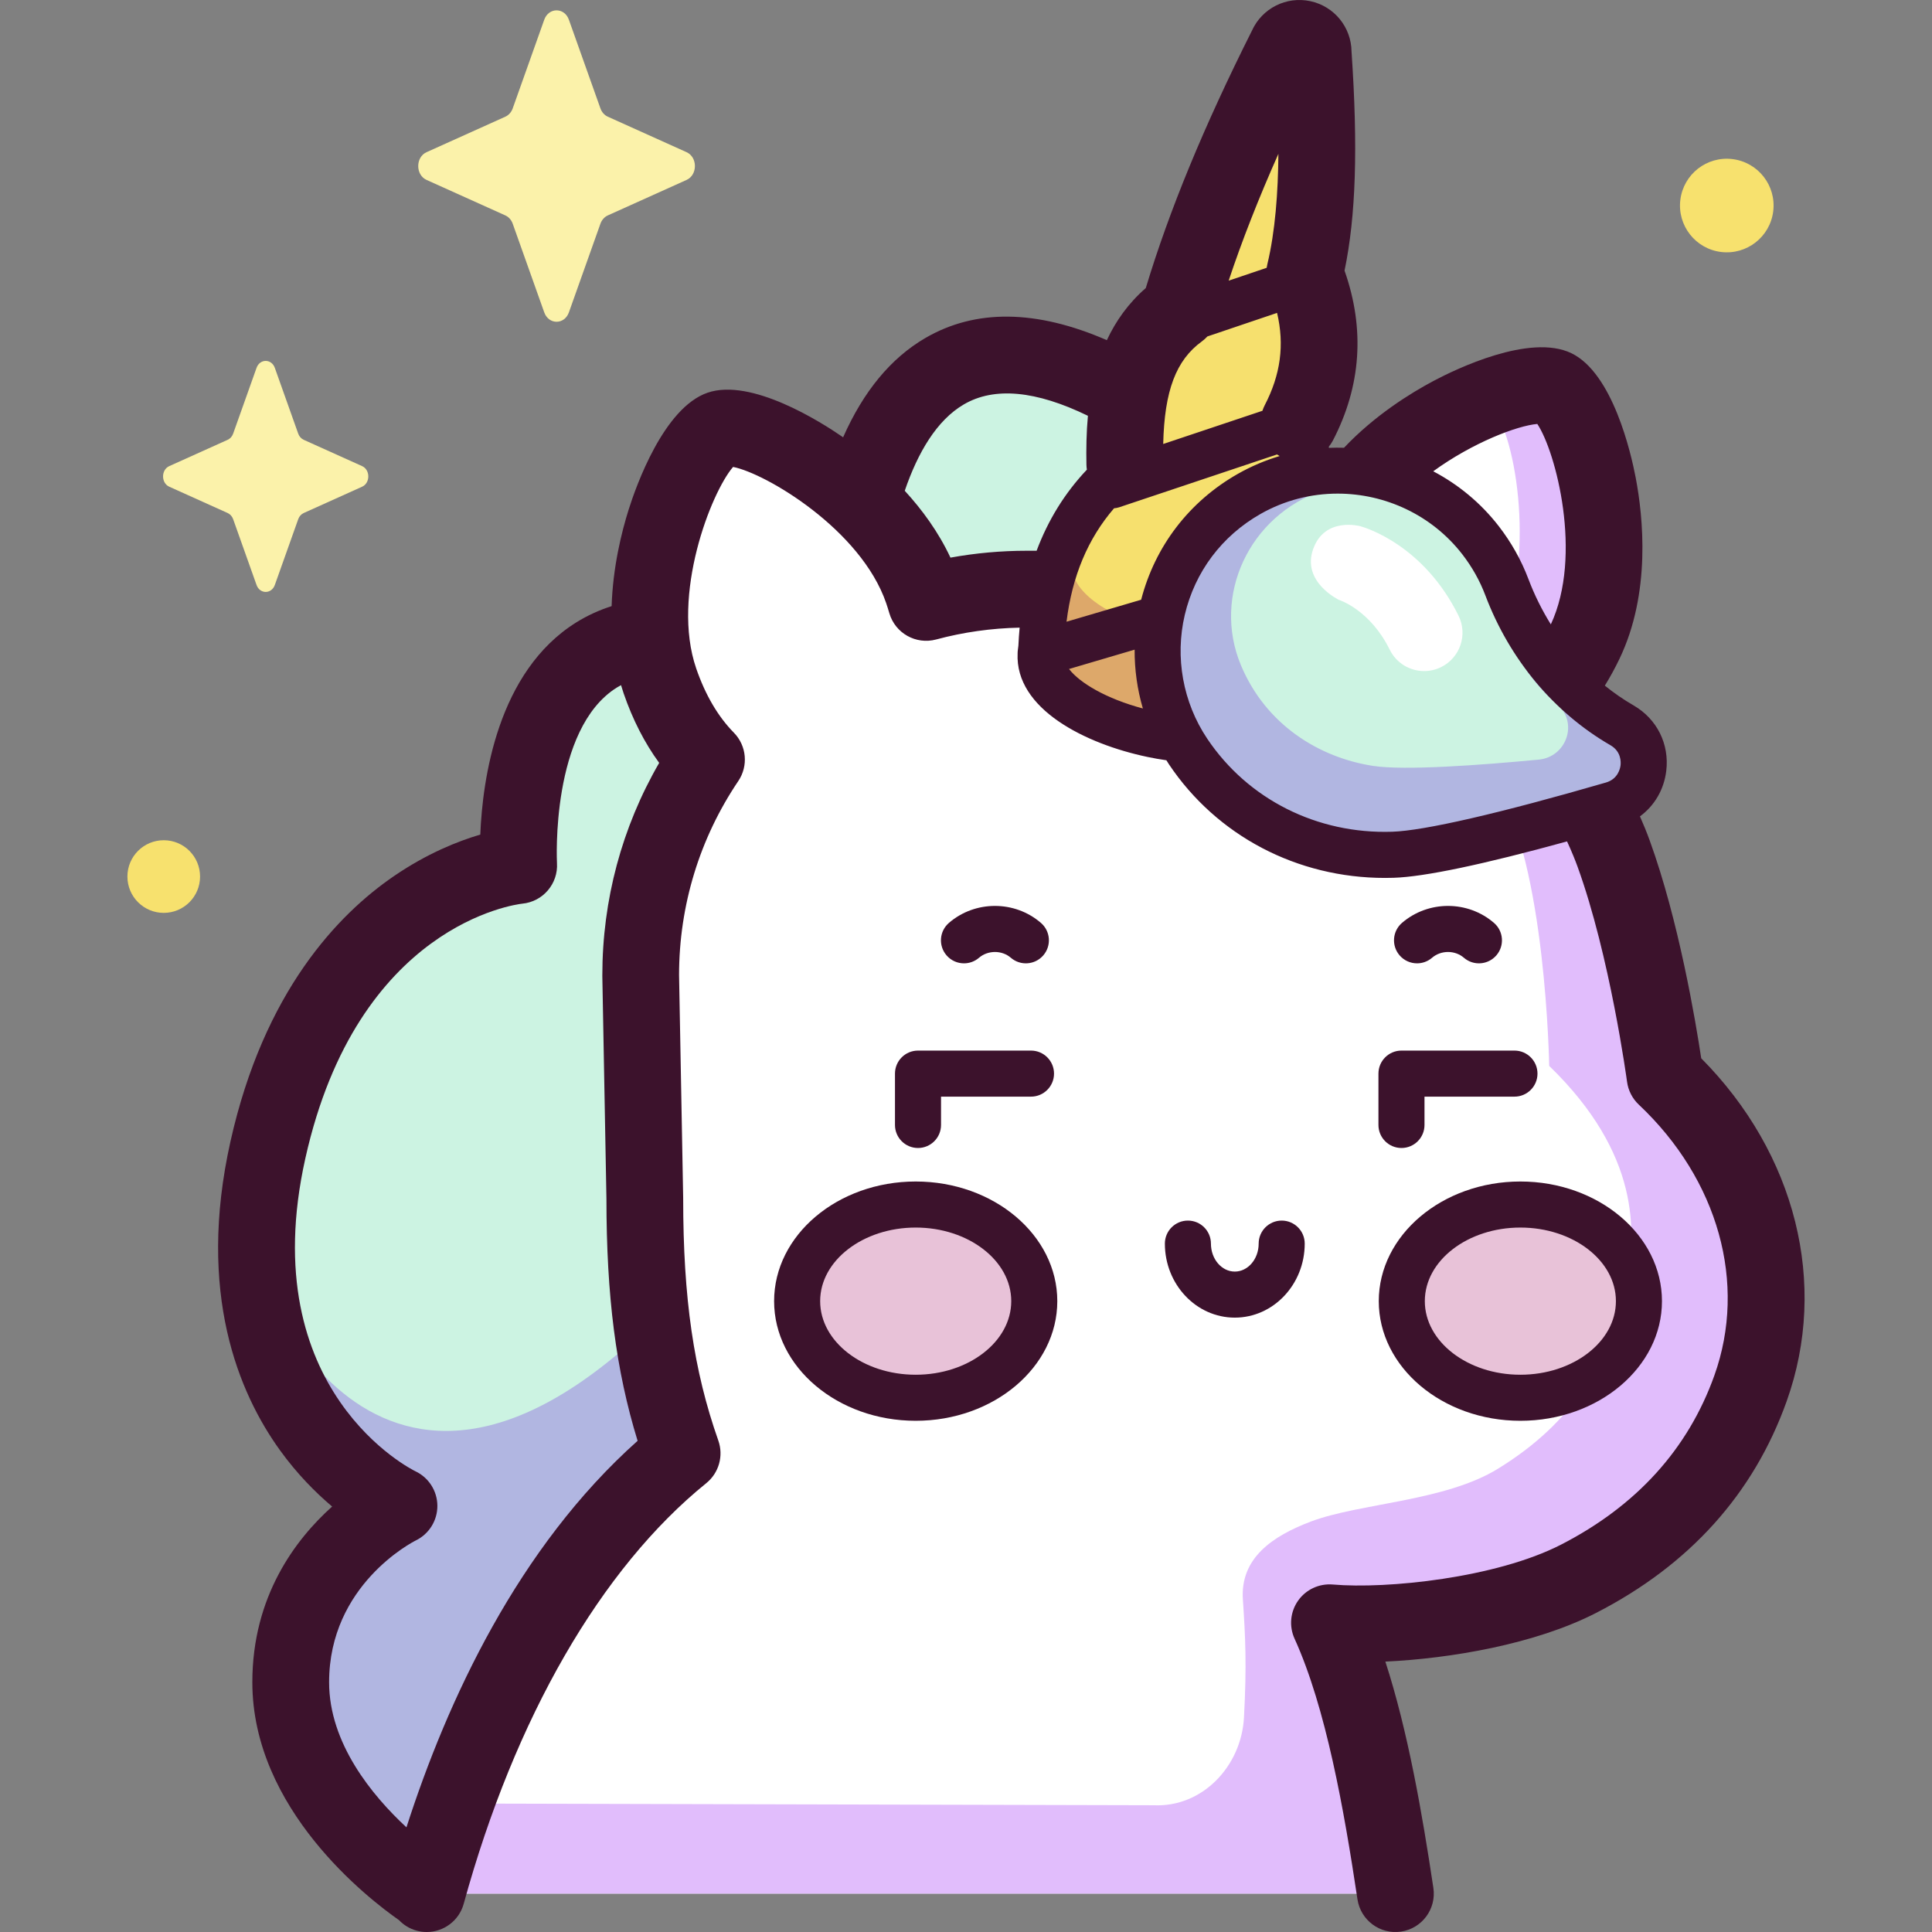 <svg id="Capa_1" enable-background="new 0 0 512 512" height="512" viewBox="0 0 512 512" width="512" xmlns="http://www.w3.org/2000/svg"><rect x="0" y="0" width="512" height="512" fill="#808080" stroke="none"/><g><g><path d="m113.114 501.562s-36.069-22.953-36.069-55.743 28.691-46.726 28.691-46.726-50.503-23.755-34.74-94.354c15.763-70.598 66.457-75.384 66.457-75.384s-6.197-97.715 85.179-45.273c0 0-5.827-131.284 81.459-76.73l-8.09 232.271z" fill="#ccf3e2"/><path d="m105.3 400.496s-43.439-21.933-36.852-66.397c4.94 20.585 45.506 95.688 127.729-10.027 3.055-3.929 33.34 71.777 38.192 71.141l-121.691 107.752s-36.069-22.953-36.069-55.743 28.691-46.726 28.691-46.726z" fill="#b1b6e1"/><path d="m113.084 501.827c11.974-43.585 33.516-89.022 67.692-116.682-6.423-18.198-9.895-37.828-9.895-67.556l-1.091-59.148c0-21.167 6.428-40.832 17.438-57.151-5.052-5.141-9.325-12.074-12.341-20.838-9.185-26.692 7.619-63.904 15.93-66.764 8.312-2.86 44.456 16.133 53.641 42.825.363 1.055.684 2.096.987 3.131 8.5-2.288 17.435-3.516 26.658-3.516h63.141c4.715 0 9.245.359 13.598 1.02.646-5.802 2.429-12 5.526-18.451 12.092-25.181 49.798-39.7 57.639-35.935 7.841 3.766 20.086 42.27 7.994 67.451-4.001 8.331-9.043 14.689-14.65 19.168 11.12 12.607 18.489 26.408 22.26 36.78 9.102 25.032 13.654 59.166 13.654 59.166 24.658 23.213 32.502 54.974 22.636 82.599-8.141 22.795-24.208 39.507-45.589 50.474-18.793 9.639-49.289 13.094-65.99 11.642 9.281 20.417 14.182 49.808 17.475 71.787h-256.713z" fill="#fff"/><path d="m442.429 276.737s-1.374-49.122-16.937-70.737c-6.449-8.957 5.125-21.231-9.003-30.341 4.179-5.835 7.303-13.323 8.888-22.428 4.792-27.52-5.744-58.795-14.314-60.288-3.822-.665-12.373 3.794-21.099 11.369.628-.058 1.184-.039 1.654.066 7.679 1.71 14.644 30.666 9.154 55.325-1.816 8.159-4.954 14.792-8.975 19.887 12.379 8.826-.718 20.468 4.73 28.832 13.149 20.184 14.026 74.052 14.026 74.052 24.078 23.326 23.222 44.141 20.316 57.562-4.633 21.394-13.92 36.87-33.847 49.166-14.141 8.726-36.721 9.126-49.674 14.039-10.04 3.808-18.717 9.63-17.971 20.651.665 9.823 1.041 17.347.289 31.268-.698 12.908-11.022 23.853-23.936 23.25l-179.073-.444c-6.69 11.367-6.153 10.485-11.12 23.862h256.715c.045-21.461-3.32-39.957-12.957-71.95l2.528-1.218c16.466-3.142 60.791-11.207 76.256-25.591 17.595-16.365 26.184-33.228 30.254-57.088 3.588-21.033 2.491-41.348-25.904-69.244z" fill="#e1bdfc"/><path d="m275.781 173.146c.033-.455.088-.912.187-1.373.639-17.749 6.032-33.117 18.367-45.007.307-19.862 5.578-35.321 18.157-44.492 6.353-21.958 16.203-45.384 28.501-69.838 1.538-3.769 7.162-2.553 7.004 1.516 1.512 22.013 1.609 42.465-2.267 58.528 5.316 13.071 5.402 26.246-1.534 39.593 4.298 13.22 4.487 26.954-1.603 41.385 6.434 13.892 1.625 26.583-.112 32.595-7.137 20.176-68.183 7.275-66.7-12.907z" fill="#f6e06e"/><path d="m275.781 173.146c.033-.455.088-.912.187-1.373.454-12.605 3.323-24 9.356-33.811-.594 3.251-.955 6.615-1.084 10.091-.088.394-.136.784-.165 1.172-1.305 17.22 52.432 28.227 58.715 11.012.295-.99.691-2.195 1.097-3.576 4.407 12.613.198 23.845-1.405 29.391-7.138 20.177-68.184 7.276-66.701-12.906z" fill="#dda86a"/><path d="m429.849 192.215c-14.187-8.192-24.71-21.267-30.504-36.59-1.646-4.353-3.966-8.552-6.99-12.456-14.443-18.65-40.79-23.937-61.298-12.283-24.461 13.899-31.573 45.33-16.198 68.272 13.237 19.752 34.566 27.99 54.299 27.362 11.496-.366 38.005-7.438 58.133-13.279 9.744-2.829 11.344-15.953 2.558-21.026z" fill="#ccf3e2"/><path d="m314.859 199.157c13.237 19.752 34.566 27.99 54.299 27.362 11.496-.366 38.005-7.438 58.133-13.279 9.743-2.827 11.344-15.951 2.558-21.025-14.187-8.192-24.709-21.268-30.504-36.59-1.646-4.353-3.966-8.552-6.99-12.457-14.443-18.649-40.79-23.936-61.298-12.283-24.46 13.9-31.572 45.33-16.198 68.272zm35.809-69.227c16.506-5.538 34.7 1.741 42.333 16.923 1.598 3.179 2.646 6.473 3.184 9.785 1.897 11.662 7.534 22.36 16.537 30.077 5.575 4.779 2.472 13.89-4.967 14.597-15.368 1.459-35.516 2.939-43.852 1.662-14.309-2.192-28.45-10.896-35.05-26.701-7.666-18.356 2.128-39.737 21.815-46.343z" fill="#b1b6e1"/><ellipse cx="402.913" cy="344.816" fill="#e8c2d8" rx="31.423" ry="25.604"/><ellipse cx="242.67" cy="344.816" fill="#e8c2d8" rx="31.423" ry="25.604"/><path d="m150.764 5.231 8.354 23.49c.358 1.006 1.066 1.803 1.959 2.205l20.87 9.403c2.949 1.328 2.949 6.026 0 7.354l-20.87 9.403c-.893.403-1.602 1.2-1.959 2.205l-8.354 23.49c-1.18 3.319-5.354 3.319-6.534 0l-8.354-23.49c-.358-1.006-1.066-1.803-1.959-2.205l-20.87-9.403c-2.948-1.328-2.948-6.026 0-7.354l20.87-9.403c.894-.403 1.602-1.2 1.959-2.205l8.354-23.49c1.18-3.319 5.354-3.319 6.534 0z" fill="#fbf2aa"/><path d="m72.833 97.491 6.197 17.425c.265.746.791 1.337 1.453 1.636l15.481 6.975c2.187.985 2.187 4.47 0 5.456l-15.481 6.975c-.663.299-1.188.89-1.453 1.636l-6.197 17.425c-.876 2.462-3.971 2.462-4.847 0l-6.197-17.425c-.265-.746-.791-1.337-1.453-1.636l-15.481-6.975c-2.187-.985-2.187-4.47 0-5.456l15.481-6.975c.663-.299 1.188-.89 1.453-1.636l6.197-17.425c.875-2.462 3.971-2.462 4.847 0z" fill="#fbf2aa"/><g fill="#f7e16e"><ellipse cx="457.673" cy="54.705" rx="12.395" ry="12.395" transform="matrix(.122 -.993 .993 .122 347.458 502.265)"/><path d="m53.019 232.295c0 5.317-4.31 9.627-9.627 9.627s-9.627-4.31-9.627-9.627 4.31-9.626 9.627-9.626c5.317-.001 9.627 4.309 9.627 9.626z"/></g></g><g><path d="m450.84 280.456c-1.442-9.571-5.936-36.503-13.67-57.773-.761-2.095-1.626-4.211-2.566-6.336 3.827-2.804 6.368-7.068 6.972-12.049.863-7.123-2.461-13.778-8.676-17.367-2.661-1.536-5.195-3.294-7.601-5.23 1.382-2.236 2.676-4.596 3.871-7.086 8.391-17.475 6.296-37.616 4.299-48.067-1.222-6.396-6.062-27.674-17.06-32.955-10.996-5.281-30.628 4.247-36.384 7.293-6.193 3.276-15.686 9.156-23.847 17.776-1.329-.042-2.661-.03-3.992.026-.019-.097-.031-.195-.05-.292.401-.505.776-1.038 1.085-1.632 7.506-14.443 8.542-29.58 3.097-45.04 3.014-14.497 3.583-32.632 1.852-58.089-.078-6.412-4.557-11.949-10.887-13.318-6.391-1.382-12.825 1.884-15.499 7.799-12.717 25.314-21.936 47.671-28.134 68.219-4.655 4.051-7.968 8.768-10.32 13.813-18.655-8.111-34.804-8.331-48.139-.549-9.109 5.316-16.375 14.126-21.756 26.294-.116-.081-.242-.172-.356-.25-5.409-3.723-23.96-15.563-35.569-11.57-11.61 3.993-18.947 24.744-20.919 31.007-1.877 5.963-4.169 15.215-4.504 25.553-3.295 1.051-6.415 2.473-9.343 4.295-20.945 13.031-24.871 41.675-25.46 56.246-5.918 1.739-14.095 4.988-22.892 11.008-14.87 10.176-34.457 30.64-43.322 70.344-8.966 40.155 2.196 66.657 13.138 81.819 4.545 6.298 9.443 11.211 13.813 14.903-9.7 8.691-21.147 23.777-21.147 46.572 0 33.651 30.755 57.364 38.871 63.036 1.229 1.286 2.803 2.273 4.644 2.779.902.248 1.808.366 2.7.366 4.465 0 8.561-2.965 9.801-7.478 13.542-49.294 36.372-88.881 64.283-111.47 3.346-2.708 4.625-7.23 3.193-11.29-6.53-18.501-9.315-37.692-9.315-64.172 0-.062 0-.125-.001-.188l-1.09-59.051c.018-18.413 5.446-36.175 15.699-51.372 2.705-4.008 2.213-9.367-1.177-12.817-4.208-4.281-7.565-10.007-9.978-17.018-6.707-19.491 3.958-46.691 9.772-53.405 8.714 1.714 33.859 16.593 40.566 36.084.269.784.537 1.635.843 2.68 1.553 5.307 7.058 8.4 12.404 6.963 7.2-1.939 14.634-2.983 22.124-3.136-.142 1.564-.26 3.142-.326 4.755-.073.426-.126.876-.167 1.345-.004.033-.006.066-.009.098-.005.057-.012.109-.016.168 0 .002-.001.004-.001.006-.004.059-.002.114-.006.173-.004.088-.009.177-.009.266-.704 14.774 18.017 24.016 34.412 27.453 1.634.343 3.313.639 5.016.885.228.359.445.724.682 1.078 12.71 18.964 33.973 30.101 57.237 30.101.772 0 1.55-.012 2.326-.037 8.157-.26 23.58-3.5 45.932-9.641 1.298 2.808 2.204 5.101 2.77 6.657 8.607 23.672 13.087 56.707 13.131 57.037.31 2.317 1.408 4.457 3.11 6.059 21.079 19.843 28.754 47.345 20.03 71.774-6.961 19.491-20.639 34.579-40.653 44.845-17.203 8.824-46.171 11.804-60.467 10.558-3.599-.303-7.098 1.31-9.185 4.261-2.087 2.952-2.451 6.789-.954 10.081 8.313 18.285 13.094 45.184 16.676 69.084.832 5.556 6.013 9.387 11.565 8.551 5.555-.832 9.383-6.011 8.551-11.564-2.963-19.771-6.747-41.58-12.724-59.984 17.264-.816 39.671-4.604 55.822-12.889 24.768-12.703 41.767-31.579 50.525-56.102 11.108-31.107 2.421-65.619-22.641-90.893zm-291.218-21.827 1.089 59.055c.006 25.783 2.505 45.44 8.262 64.149-31.648 28.214-50.393 68.689-61.261 102.434-9.065-8.419-20.497-22.243-20.497-38.448 0-25.773 22.079-37.133 22.965-37.577 3.523-1.711 5.751-5.294 5.727-9.212-.025-3.917-2.297-7.472-5.841-9.139-.432-.203-42.971-21.004-29.143-82.934 13.829-61.938 55.788-67.287 57.487-67.475 5.47-.516 9.541-5.286 9.194-10.769-.022-.353-1.742-35.548 15.886-46.516.356-.221.719-.426 1.087-.624.217.731.445 1.462.696 2.189 2.394 6.955 5.548 13.119 9.414 18.41-9.879 17.059-15.065 36.357-15.065 56.269-.002.063-.001.125 0 .188zm247.78-146.275c4.892 7.281 12.112 34.831 3.586 53.112-2.333-3.75-4.334-7.764-5.935-11.999-1.896-5.016-4.545-9.738-7.873-14.035-4.792-6.187-10.751-11.058-17.357-14.534 10.415-7.578 22.232-12.095 27.579-12.544zm-68.614-71.583c-.081 10.177-.832 20.572-2.943 29.323-.01.043-.014.085-.024.127-.046.203-.081.407-.115.612-.008.047-.019.092-.026.139l-10.072 3.406c3.526-10.58 7.895-21.727 13.18-33.607zm-20.304 49.72c.007-.005.014-.012.021-.017.258-.189.506-.391.745-.604.055-.049.107-.101.16-.151.175-.163.345-.33.508-.504.016-.017.034-.032.049-.049l18.47-6.246c2.005 8.471.933 16.381-3.267 24.463-.251.484-.447.98-.615 1.481l-26.292 8.798c.328-14.146 3.406-22.201 10.221-27.171zm-46.38 55.465c-6.797 0-13.567.612-20.224 1.822-3.172-6.802-7.536-12.735-12.11-17.72 3.452-10.093 8.466-18.689 15.672-22.894 8.064-4.708 19.099-3.668 32.865 3.026-.408 4.457-.47 8.85-.391 12.986.009.44.054.869.117 1.293-5.838 6.168-10.277 13.353-13.319 21.487zm23.128-11.252c.458-.043.918-.119 1.373-.272l41.821-13.995c.22.152.458.284.691.422-3.799 1.132-7.516 2.699-11.075 4.72-12.883 7.321-21.934 19.138-25.624 33.356l-19.775 5.827c1.49-12.075 5.642-21.992 12.589-30.058zm-11.929 42.587 17.385-5.123c-.03 5.279.703 10.535 2.187 15.589-9.669-2.584-16.695-6.737-19.572-10.466zm85.661 43.129c-19.915.662-38.263-8.584-49.036-24.659-6.437-9.605-8.604-21.57-5.946-32.829 2.695-11.414 9.829-20.911 20.09-26.741 6.392-3.632 13.434-5.377 20.422-5.377 12.56 0 24.943 5.638 33.037 16.09 2.585 3.338 4.639 6.998 6.106 10.879 6.417 16.97 18.194 31.075 33.16 39.716 2.871 1.658 2.765 4.498 2.664 5.329-.101.833-.679 3.624-3.871 4.55-28.05 8.14-48.16 12.772-56.626 13.042z" fill="#3c122c"/><path d="m377.417 177.843c-3.751 0-7.358-2.083-9.129-5.674-5.139-10.422-13.099-13.075-13.435-13.183 0 0-9.927-4.709-6.87-13.43s12.516-6.108 12.516-6.108c1.701.475 16.886 5.177 26.031 23.726 2.484 5.038.414 11.135-4.624 13.619-1.445.712-2.979 1.05-4.489 1.05z" fill="#fff"/><g fill="#3c122c"><path d="m243.281 304.23c-3.37 0-6.102-2.732-6.102-6.102v-13.61c0-3.37 2.732-6.102 6.102-6.102h29.943c3.37 0 6.102 2.732 6.102 6.102s-2.732 6.102-6.102 6.102h-23.841v7.508c0 3.369-2.732 6.102-6.102 6.102z"/><path d="m371.405 304.23c-3.37 0-6.102-2.732-6.102-6.102v-13.61c0-3.37 2.732-6.102 6.102-6.102h29.942c3.37 0 6.102 2.732 6.102 6.102s-2.732 6.102-6.102 6.102h-23.84v7.508c0 3.369-2.732 6.102-6.102 6.102z"/><path d="m255.467 255.296c-1.715 0-3.42-.719-4.627-2.12-2.199-2.553-1.912-6.406.642-8.606 6.957-5.991 17.435-5.988 24.374.007 2.55 2.203 2.831 6.056.628 8.607-2.204 2.549-6.057 2.83-8.607.628-2.357-2.036-6.061-2.033-8.432.007-1.152.991-2.569 1.477-3.978 1.477z"/><path d="m375.531 255.296c-1.715 0-3.42-.719-4.627-2.12-2.199-2.553-1.911-6.407.643-8.606 6.957-5.99 17.434-5.988 24.374.007 2.55 2.203 2.831 6.056.628 8.607-2.204 2.549-6.057 2.83-8.607.628-2.358-2.036-6.061-2.035-8.432.007-1.152.991-2.569 1.477-3.979 1.477z"/><path d="m327.234 349.186c-10.218 0-18.53-8.799-18.53-19.615 0-3.37 2.732-6.102 6.102-6.102s6.102 2.732 6.102 6.102c0 4.087 2.838 7.411 6.326 7.411s6.326-3.324 6.326-7.411c0-3.37 2.732-6.102 6.102-6.102s6.102 2.732 6.102 6.102c-.001 10.816-8.313 19.615-18.53 19.615z"/><path d="m402.913 376.523c-20.691 0-37.525-14.223-37.525-31.707 0-17.483 16.834-31.706 37.525-31.706s37.525 14.223 37.525 31.706c.001 17.484-16.833 31.707-37.525 31.707zm0-51.209c-13.962 0-25.321 8.749-25.321 19.502 0 10.754 11.359 19.503 25.321 19.503s25.321-8.749 25.321-19.503c.001-10.753-11.358-19.502-25.321-19.502z"/><path d="m242.67 376.523c-20.692 0-37.525-14.223-37.525-31.707 0-17.483 16.834-31.706 37.525-31.706 20.692 0 37.525 14.223 37.525 31.706 0 17.484-16.834 31.707-37.525 31.707zm0-51.209c-13.962 0-25.321 8.749-25.321 19.502 0 10.754 11.359 19.503 25.321 19.503s25.321-8.749 25.321-19.503c0-10.753-11.359-19.502-25.321-19.502z"/></g></g></g></svg>